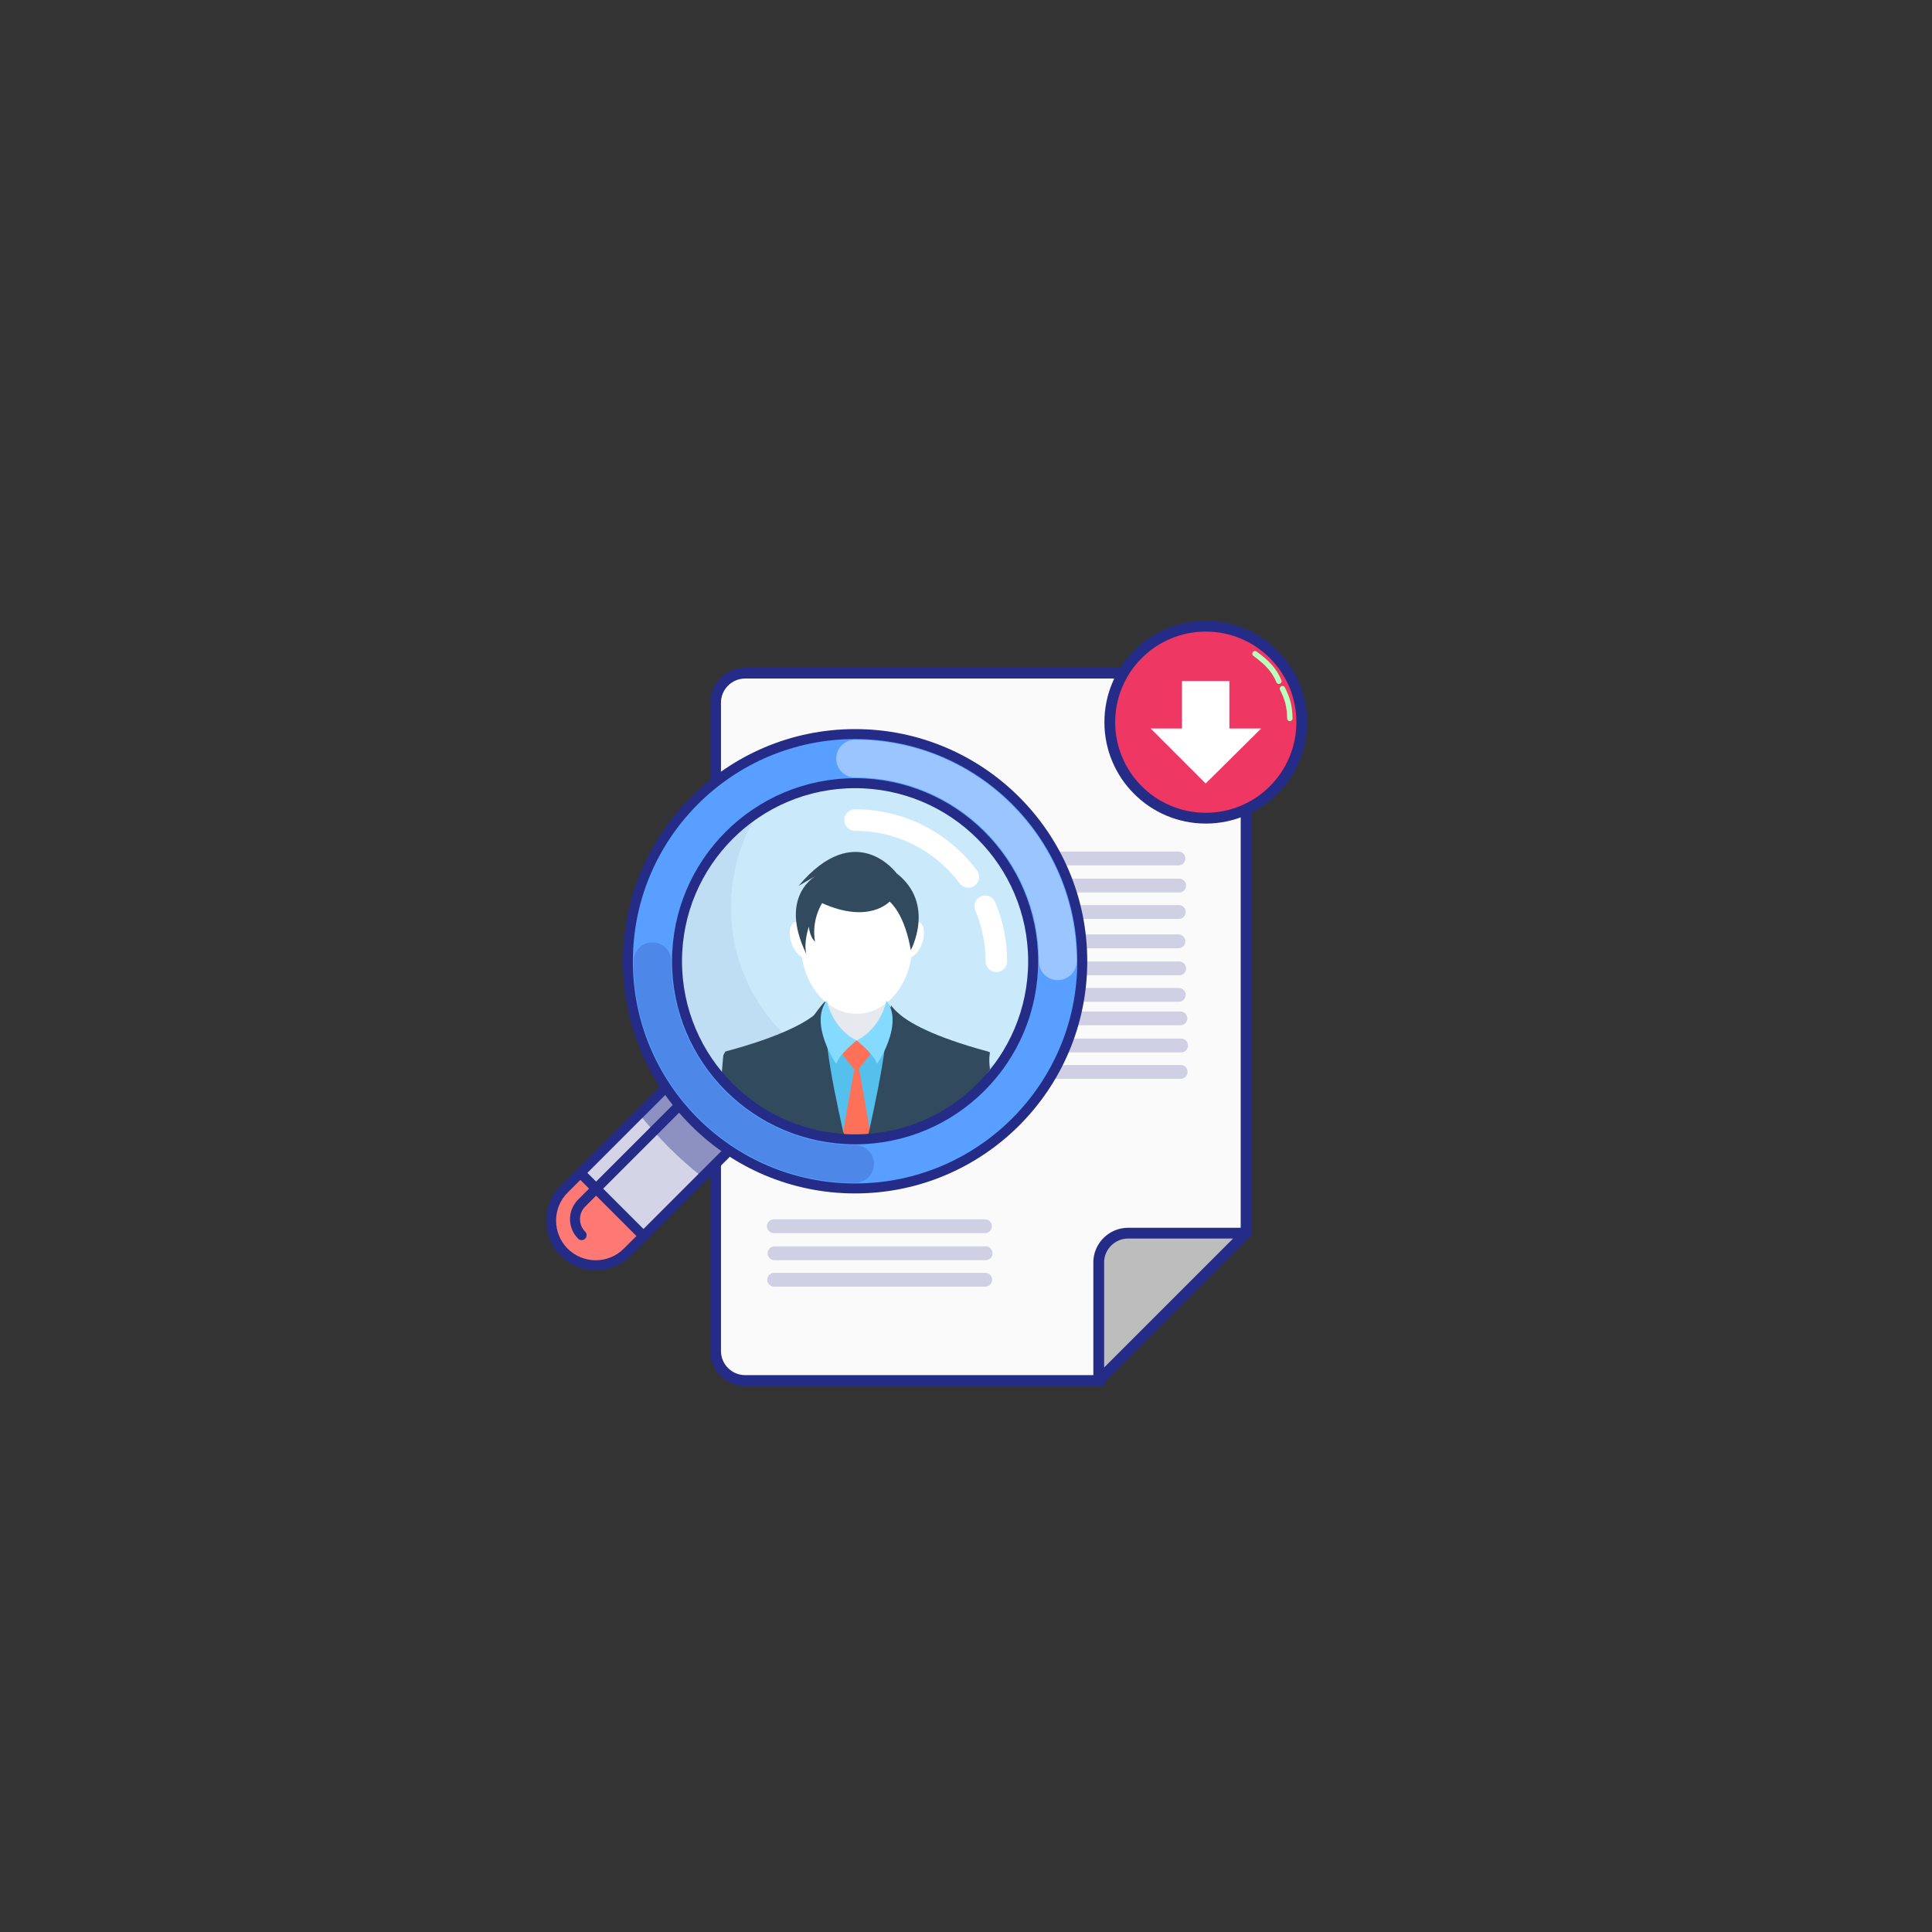 <?xml version="1.0" encoding="UTF-8" standalone="no"?>
<!-- Created with Inkscape (http://www.inkscape.org/) -->

<svg
   xmlns:dc="http://purl.org/dc/elements/1.1/"
   xmlns:cc="http://creativecommons.org/ns#"
   xmlns:rdf="http://www.w3.org/1999/02/22-rdf-syntax-ns#"
   xmlns:svg="http://www.w3.org/2000/svg"
   xmlns="http://www.w3.org/2000/svg"
   xmlns:sodipodi="http://sodipodi.sourceforge.net/DTD/sodipodi-0.dtd"
   xmlns:inkscape="http://www.inkscape.org/namespaces/inkscape"
   width="10mm"
   height="10mm"
   viewBox="0 0 35.433 35.433"
   id="svg6558"
   version="1.1"
   inkscape:version="0.91 r13725"
   sodipodi:docname="Internal Recruitment.svg">
  <rect x="0" y="0" width="35.433" height="35.433" fill="#333333" stroke="none"/>
  <defs
     id="defs6560" />
  <sodipodi:namedview
     id="base"
     pagecolor="#ffffff"
     bordercolor="#666666"
     borderopacity="1.0"
     inkscape:pageopacity="0.0"
     inkscape:pageshadow="2"
     inkscape:zoom="5.6"
     inkscape:cx="17.844033"
     inkscape:cy="28.832559"
     inkscape:document-units="px"
     inkscape:current-layer="layer1"
     showgrid="false"
     inkscape:window-width="727"
     inkscape:window-height="662"
     inkscape:window-x="2"
     inkscape:window-y="0"
     inkscape:window-maximized="0" />
  <g
     inkscape:label="Layer 1"
     inkscape:groupmode="layer"
     id="layer1"
     transform="translate(0,-1016.929)">
    <g
       id="g6762"
       transform="matrix(0.891,0,0,0.891,91.562,942.607)">
      <path
         style="fill:#fafafa;stroke:#242c88;stroke-width:0.222;stroke-miterlimit:4;stroke-dasharray:none;stroke-opacity:1"
         inkscape:connector-curvature="0"
         class="st1"
         d="m -80.147,111.83 -7.28,0 c -0.334,0 -0.607,-0.273 -0.607,-0.607 l 0,-13.346 c 0,-0.334 0.273,-0.607 0.607,-0.607 l 9.706,0 c 0.334,0 0.607,0.273 0.607,0.607 l 0,10.919 -3.033,3.033 z"
         id="path4145-7-6" />
      <path
         style="fill:#bdbdbd;stroke:#242c88;stroke-width:0.222;stroke-linecap:round;stroke-linejoin:round;stroke-miterlimit:10;stroke-dasharray:none;stroke-opacity:1"
         inkscape:connector-curvature="0"
         class="st2"
         d="m -80.147,109.404 0,2.426 3.033,-3.033 -2.427,0 c -0.335,0 -0.607,0.272 -0.607,0.607 z"
         id="path4147-6-3" />
      <line
         id="line4745-4-4-9"
         y2="108.654"
         y1="108.654"
         x2="-82.489"
         x1="-86.835"
         class="st34"
         style="opacity:0.2;fill:none;stroke:#242c88;stroke-width:0.284;stroke-linecap:round;stroke-linejoin:round;stroke-miterlimit:10" />
      <line
         id="line4745-4-4-1-7"
         y2="101.085"
         y1="101.085"
         x2="-78.506"
         x1="-82.851"
         class="st34"
         style="opacity:0.2;fill:none;stroke:#242c88;stroke-width:0.284;stroke-linecap:round;stroke-linejoin:round;stroke-miterlimit:10" />
      <line
         id="line4745-4-1-0-0-5"
         y2="101.642"
         y1="101.642"
         x2="-78.491"
         x1="-82.837"
         class="st34"
         style="opacity:0.2;fill:none;stroke:#242c88;stroke-width:0.284;stroke-linecap:round;stroke-linejoin:round;stroke-miterlimit:10" />
      <line
         id="line4745-4-7-2-8-80"
         y2="102.187"
         y1="102.187"
         x2="-78.499"
         x1="-82.845"
         class="st34"
         style="opacity:0.2;fill:none;stroke:#242c88;stroke-width:0.284;stroke-linecap:round;stroke-linejoin:round;stroke-miterlimit:10" />
      <line
         id="line4745-4-4-1-6-8"
         y2="102.79"
         y1="102.79"
         x2="-78.506"
         x1="-82.851"
         class="st34"
         style="opacity:0.2;fill:none;stroke:#242c88;stroke-width:0.284;stroke-linecap:round;stroke-linejoin:round;stroke-miterlimit:10" />
      <line
         id="line4745-4-1-0-0-7-8"
         y2="103.348"
         y1="103.348"
         x2="-78.491"
         x1="-82.837"
         class="st34"
         style="opacity:0.2;fill:none;stroke:#242c88;stroke-width:0.284;stroke-linecap:round;stroke-linejoin:round;stroke-miterlimit:10" />
      <line
         id="line4745-4-7-2-8-4-1"
         y2="103.892"
         y1="103.892"
         x2="-78.499"
         x1="-82.845"
         class="st34"
         style="opacity:0.2;fill:none;stroke:#242c88;stroke-width:0.284;stroke-linecap:round;stroke-linejoin:round;stroke-miterlimit:10" />
      <line
         id="line4745-4-4-1-0-6"
         y2="104.376"
         y1="104.376"
         x2="-78.466"
         x1="-82.812"
         class="st34"
         style="opacity:0.2;fill:none;stroke:#242c88;stroke-width:0.284;stroke-linecap:round;stroke-linejoin:round;stroke-miterlimit:10" />
      <line
         id="line4745-4-1-0-0-3-8"
         y2="104.934"
         y1="104.934"
         x2="-78.451"
         x1="-82.797"
         class="st34"
         style="opacity:0.2;fill:none;stroke:#242c88;stroke-width:0.284;stroke-linecap:round;stroke-linejoin:round;stroke-miterlimit:10" />
      <line
         id="line4745-4-7-2-8-8-2"
         y2="105.478"
         y1="105.478"
         x2="-78.46"
         x1="-82.805"
         class="st34"
         style="opacity:0.2;fill:none;stroke:#242c88;stroke-width:0.284;stroke-linecap:round;stroke-linejoin:round;stroke-miterlimit:10" />
      <g
         transform="matrix(-0.111,0,0,0.111,-78.821,96.859)"
         id="g5469-4-7">
        <g
           style="fill:#d3d5e7;fill-opacity:1"
           id="g5418-4-2">
          <path
             style="fill:#d3d5e7;fill-opacity:1"
             inkscape:connector-curvature="0"
             class="st9"
             d="m 105.22,113.5 c -2.12,0 -4.24,-0.81 -5.85,-2.42 L 77.23,88.94 C 74,85.71 74,80.47 77.23,77.23 80.46,74 85.7,74 88.94,77.23 l 22.14,22.14 c 3.23,3.23 3.23,8.47 0,11.71 -1.62,1.61 -3.74,2.42 -5.86,2.42 z"
             id="path5420-4-4" />
        </g>
        <path
           style="fill:#ff7974;fill-opacity:1"
           inkscape:connector-curvature="0"
           class="st3"
           d="m 99.37,111.08 c 1.62,1.62 3.73,2.42 5.85,2.42 2.12,0 4.24,-0.81 5.85,-2.42 3.23,-3.23 3.23,-8.47 0,-11.71 l -3,-3 -11.71,11.71 3.01,3 z"
           id="path5422-4-0" />
        <g
           id="g5424-3-2">
          <path
             style="fill:none;stroke:#242c88;stroke-width:1.848;stroke-linecap:round;stroke-linejoin:round;stroke-miterlimit:10"
             inkscape:connector-curvature="0"
             class="st53"
             d="m 105.22,113.5 c -2.12,0 -4.24,-0.81 -5.85,-2.42 L 77.23,88.94 C 74,85.71 74,80.47 77.23,77.23 80.46,74 85.7,74 88.94,77.23 l 22.14,22.14 c 3.23,3.23 3.23,8.47 0,11.71 -1.62,1.61 -3.74,2.42 -5.86,2.42 z"
             id="path5426-5-1" />
          <path
             style="fill:none;stroke:#242c88;stroke-width:1.848;stroke-linecap:round;stroke-linejoin:round;stroke-miterlimit:10"
             inkscape:connector-curvature="0"
             class="st53"
             d="m 90.24,84.38 17.6,17.6 c 0.79,0.79 1.23,1.85 1.23,2.97 0,1.12 -0.44,2.17 -1.23,2.97"
             id="path5428-6-0" />
        </g>
        <path
           style="opacity:0.4;fill:#242c88"
           inkscape:connector-curvature="0"
           class="st15"
           d="M 88.94,77.23 C 85.71,74 80.47,74 77.23,77.23 74,80.46 74,85.7 77.23,88.94 l 8.22,8.22 C 89.8,93.73 93.73,89.8 97.16,85.45 l -8.22,-8.22 z"
           id="path5430-7-1" />
        <circle
           style="fill:#589fff"
           class="st7"
           cx="57.13"
           cy="57.13"
           r="42.13"
           id="circle5432-6-1" />
        <path
           style="opacity:0.4;fill:none;stroke:#ffffff;stroke-width:7;stroke-linecap:round;stroke-linejoin:round;stroke-miterlimit:10"
           inkscape:connector-curvature="0"
           class="st54"
           d="m 19.55,57.13 c 0,-20.75 16.82,-37.58 37.58,-37.58"
           id="path5434-7-9" />
        <path
           style="opacity:0.2;fill:none;stroke:#242c88;stroke-width:7;stroke-linecap:round;stroke-linejoin:round;stroke-miterlimit:10"
           inkscape:connector-curvature="0"
           class="st55"
           d="m 94.71,57.13 c 0,20.75 -16.82,37.58 -37.58,37.58"
           id="path5436-5-3" />
        <circle
           style="fill:none;stroke:#242c88;stroke-width:1.848;stroke-linecap:round;stroke-linejoin:round;stroke-miterlimit:10"
           class="st53"
           cx="57.13"
           cy="57.13"
           r="42.13"
           id="circle5438-0-3" />
        <circle
           style="fill:#ffffff"
           class="st1"
           cx="57.13"
           cy="57.13"
           r="33.02"
           id="circle5440-4-6" />
        <circle
           style="fill:#caeafb"
           class="st6"
           cx="57.13"
           cy="57.13"
           r="33.02"
           id="circle5442-7-8" />
        <path
           style="opacity:0.07;fill:#242c88"
           inkscape:connector-curvature="0"
           class="st56"
           d="m 74.94,29.33 c 3.3,5.14 5.22,11.25 5.22,17.81 0,18.24 -14.78,33.02 -33.02,33.02 -6.56,0 -12.67,-1.92 -17.81,-5.22 5.87,9.15 16.13,15.22 27.81,15.22 18.24,0 33.02,-14.78 33.02,-33.02 0,-11.69 -6.07,-21.94 -15.22,-27.81 z"
           id="path5444-7-7" />
        <g
           id="g5974-6-1"
           transform="matrix(-1.455,0,0,1.455,132.795,-16.647)">
          <path
             style="fill:#324a5e"
             inkscape:connector-curvature="0"
             d="m 41.218,70.756 c -1.7,-1 -3.3,-2.3 -4.6,-3.8 -0.6,-0.6 -1.1,-1.3 -1.6,-2 0.1,-1.4 0.2,-2.3 0.2,-2.3 L 35.478,62.2 c 0.2,0.1 2.34,2.056 3.54,2.056 0.7,0 2,3.3 2.2,6.5 z"
             id="path5976-6-9"
             sodipodi:nodetypes="cccccsc" />
          <path
             style="fill:#54c0eb"
             inkscape:connector-curvature="0"
             d="m 61,69.7 -1,1.9 -0.1,0.2 c -0.4,0.2 -0.8,0.3 -1.2,0.4 -0.4,0.1 -0.8,0.3 -1.2,0.3 -0.1,0 -0.2,0.1 -0.4,0.1 -0.5,0.1 -0.9,0.2 -1.4,0.3 -0.5,0.1 -1,0.2 -1.5,0.2 0,0 -0.1,0 -0.2,0 -0.1,0 -0.2,0 -0.4,0 -0.5,0 -1,0.1 -1.5,0.1 -0.5,0 -1,0 -1.5,-0.1 -0.1,0 -0.3,0 -0.4,0 -0.1,0 -0.1,0 -0.2,0 -0.5,0 -1,-0.1 -1.5,-0.2 -2.2,-0.4 -4.2,-1.1 -6.1,-2 C 41.7,68.1 41,65 41.3,64.6 42,63.8 44.5,60.4 44.5,60.4 l 1,-0.3 2,-0.6 0.3,-0.1 0.1,0 0.3,-0.1 1.4,-0.4 2.3,-0.7 2.4,0.6 1.4,0.4 0.3,0.1 0.1,0 0.3,0.1 2.1,0.6 1.7,0.4 0.8,9.3 z"
             id="path5978-2-7" />
          <path
             style="fill:#ff7058"
             inkscape:connector-curvature="0"
             d="m 53.9,72.3 0.2,0.9 c -0.1,0 -0.2,0 -0.4,0 -0.5,0 -1,0.1 -1.5,0.1 -0.5,0 -1,0 -1.5,-0.1 -0.1,0 -0.3,0 -0.4,0 l 0.2,-0.9 1.4,-7.8 -1.5,-1.9 -1.4,-1.8 6.5,0 -1.5,1.7 -1.5,1.9 1.4,7.9 z"
             id="path5980-3-0" />
          <path
             style="fill:#e6e9ee"
             inkscape:connector-curvature="0"
             d="m 56.3,57.3 c 0,3 -1.8,3.5 -4.1,3.5 -2.3,0 -4.1,-0.4 -4.1,-3.5 0,-3 1.8,-7.9 4.1,-7.9 2.3,0 4.1,4.9 4.1,7.9 z"
             id="path5982-6-6" />
          <path
             style="fill:#324a5e"
             inkscape:connector-curvature="0"
             d="m 50.2,73.1 c -0.5,0 -1,-0.1 -1.5,-0.2 -2.2,-0.4 -4.2,-1.1 -6.1,-2 -0.4,-0.2 -0.7,-0.4 -1.1,-0.6 -1.7,-1 -3.46,-2.346 -4.76,-3.846 C 35.94,63.954 35.5,62.2 35.5,62.2 l 0,0 c 7.1,-1.9 10.2,-3.7 11.5,-4.8 0.7,-0.6 0.9,-1 0.9,-1 l 0,0.2 c 0,0.9 0.1,1.9 0.2,2.8 0,0.6 0.1,1.1 0.2,1.7 0.4,4.7 1.1,8.8 1.9,12 z"
             id="path5984-5-3"
             sodipodi:nodetypes="cccccccccsccc" />
          <path
             style="fill:#324a5e"
             inkscape:connector-curvature="0"
             d="m 50.7,73.2 c -0.1,0 -0.3,0 -0.4,0 -0.1,0 -0.1,0 -0.2,0 -0.5,0 -1,-0.1 -1.5,-0.2 -2,-5.4 -3.9,-10.9 -3.9,-10.9 l 2,-1 -1,-1 -0.2,-0.2 c 0.4,-0.9 0.9,-1.8 1.4,-2.5 0.5,-0.7 1,-1.3 1.2,-1.5 0,0 0,0 0,0 0.1,-0.1 0.1,-0.1 0.1,-0.1 0,0 0,0.1 0,0.1 0,0 0,0.1 0,0.2 -0.1,0.5 -0.2,1.1 -0.1,2 0,0 0,0 0,0 0,0.4 0,0.9 0.1,1.5 0.1,0.7 0.2,1.5 0.3,2.3 l 0,0 c 0.4,3.2 1.2,7 2,10.6 0.1,0.1 0.1,0.4 0.2,0.7 z"
             id="path5986-0-5" />
          <path
             style="fill:#324a5e"
             inkscape:connector-curvature="0"
             d="m 69.2,64.5 c -0.5,0.7 -1,1.4 -1.6,2 -1.4,1.5 -2.9,2.8 -4.6,3.8 0.3,-3.2 1.6,-6.4 2.3,-6.4 1.1,0 3.391,-1.606 3.591,-1.706 l 0.306,0.127 C 69.198,62.322 69,63.1 69.2,64.5 Z"
             id="path5988-8-3"
             sodipodi:nodetypes="cccsccc" />
          <path
             style="fill:#324a5e"
             inkscape:connector-curvature="0"
             d="m 68.9,62.2 c 0,0 0,0 0,0 0,0.1 -0.6,1.7 -1.4,4.3 -1.4,1.5 -2.9,2.8 -4.6,3.8 -0.9,0.5 -1.8,1 -2.8,1.4 -0.1,0 -0.2,0.1 -0.2,0.1 -0.4,0.2 -0.8,0.3 -1.2,0.4 -0.4,0.1 -0.8,0.3 -1.2,0.3 -0.1,0 -0.2,0.1 -0.4,0.1 -0.5,0.1 -0.9,0.2 -1.4,0.3 -0.5,0.1 -1,0.2 -1.5,0.2 0.8,-3.3 1.5,-7.4 2,-12.1 0.1,-0.6 0.1,-1.2 0.2,-1.8 0.1,-0.9 0.1,-1.8 0.2,-2.7 l 0,0 c 0,-0.1 0,-0.1 0,-0.2 0,0 0.2,0.4 0.9,1 1.3,1.2 4.4,3 11.4,4.9 z"
             id="path5990-8-2" />
          <path
             style="fill:#324a5e"
             inkscape:connector-curvature="0"
             d="m 59.6,62.1 c 0,0 -1.9,5.5 -3.9,10.9 -0.5,0.1 -1,0.2 -1.5,0.2 0,0 -0.1,0 -0.2,0 -0.1,0 -0.2,0 -0.4,0 0.1,-0.3 0.1,-0.6 0.2,-0.9 0.8,-3.6 1.6,-7.5 2,-10.6 0,0 0,0 0,0 0.1,-0.9 0.2,-1.7 0.3,-2.4 0,-0.5 0.1,-1 0.1,-1.4 0,0 0,0 0,0 l 0,0 c 0,-0.8 0,-1.4 -0.2,-1.8 l 0,0 c 0,0 0,-0.1 0,-0.1 0,0 0,-0.1 0,-0.1 0,0 0,0 0.1,0.1 0,0 0,0 0,0 0.2,0.3 0.7,0.8 1.2,1.5 0.5,0.7 1,1.6 1.4,2.5 l 0,0 -1.1,1.2 2,0.9 z"
             id="path5992-0-3" />
          <ellipse
             style="fill:#ffffff"
             cx="52.2"
             cy="48.5"
             rx="7.1"
             ry="8.9"
             id="ellipse5994-7-7" />
          <ellipse
             style="fill:#ffffff"
             cx="59.3"
             cy="47.9"
             rx="1.3"
             ry="2.4"
             transform="matrix(0.947,0.323,-0.323,0.947,18.643,-16.561)"
             id="ellipse5996-7-0" />
          <ellipse
             style="fill:#ffffff"
             cx="45.1"
             cy="47.9"
             rx="1.3"
             ry="2.4"
             transform="matrix(-0.947,0.323,-0.323,-0.947,103.308,78.764)"
             id="ellipse5998-7-3" />
          <path
             style="fill:#324a5e"
             inkscape:connector-curvature="0"
             d="m 45.8,49.8 c -3.7,-7.6 1.4,-10.1 1.4,-10.1 l -2.4,1.4 c 7.3,-8.7 12.5,-1.6 12.5,-1.6 5,3.9 1.8,9.8 1.8,9.8 0,0 -0.6,-4.3 -2.7,-6.2 0,0 -2.6,2.9 -8.6,0.2 0,0 -1.4,2.1 -0.9,4.9 0,0 -0.6,-0.4 -0.8,-1.9 0,0.1 -0.7,2 -0.3,3.5 l 0,0 z"
             id="path6000-3-8" />
          <path
             style="fill:#84dbff"
             inkscape:connector-curvature="0"
             d="m 48.4,55.7 c 0,0 0.6,3.5 3.8,5.1 0,0 -2.2,1.7 -2.6,3 0,0 -3.5,-5.1 -1.2,-8.1 z"
             id="path6002-9-7" />
          <path
             style="fill:#84dbff"
             inkscape:connector-curvature="0"
             d="m 56,55.7 c 0,0 -0.6,3.5 -3.8,5.1 0,0 2.2,1.7 2.6,3 0,0 3.5,-5.1 1.2,-8.1 z"
             id="path6004-4-6" />
          <path
             style="fill:#324a5e"
             inkscape:connector-curvature="0"
             d="m 60.1,71.7 c -0.1,0 -0.2,0.1 -0.2,0.1 -0.4,0.2 -0.8,0.3 -1.2,0.4 l 1,-1 0.4,0.5 z"
             id="path6006-1-8" />
        </g>
        <circle
           style="fill:none;stroke:#242c88;stroke-width:1.848;stroke-linecap:round;stroke-linejoin:round;stroke-miterlimit:10"
           class="st53"
           cx="57.13"
           cy="57.13"
           r="33.02"
           id="circle5446-8-3" />
        <path
           style="fill:none;stroke:#ffffff;stroke-width:4;stroke-linecap:round;stroke-linejoin:round;stroke-miterlimit:10"
           inkscape:connector-curvature="0"
           class="st57"
           d="m 36.13,41.48 c 4.78,-6.39 12.4,-10.53 21,-10.53"
           id="path5448-78-3" />
        <path
           style="fill:none;stroke:#ffffff;stroke-width:4;stroke-linecap:round;stroke-linejoin:round;stroke-miterlimit:10"
           inkscape:connector-curvature="0"
           class="st57"
           d="m 30.94,57.13 c 0,-3.62 0.73,-7.06 2.06,-10.19"
           id="path5450-7-85" />
        <line
           style="fill:none;stroke:#242c88;stroke-width:1.848;stroke-linecap:round;stroke-linejoin:round;stroke-miterlimit:10"
           class="st53"
           x1="96.37"
           x2="108.08"
           y1="108.08"
           y2="96.37"
           id="line5452-3-4" />
      </g>
      <line
         id="line4745-4-1-0-07"
         y2="109.211"
         y1="109.211"
         x2="-82.475"
         x1="-86.82"
         class="st34"
         style="opacity:0.2;fill:none;stroke:#242c88;stroke-width:0.284;stroke-linecap:round;stroke-linejoin:round;stroke-miterlimit:10" />
      <line
         id="line4745-4-7-2-7"
         y2="109.756"
         y1="109.756"
         x2="-82.483"
         x1="-86.829"
         class="st34"
         style="opacity:0.2;fill:none;stroke:#242c88;stroke-width:0.284;stroke-linecap:round;stroke-linejoin:round;stroke-miterlimit:10" />
      <path
         sodipodi:nodetypes="cc"
         style="fill:none;stroke:#f0eded;stroke-width:0.196;stroke-linecap:round;stroke-linejoin:round;stroke-miterlimit:10;stroke-opacity:1"
         inkscape:connector-curvature="0"
         class="st57"
         d="m -77.42,97.886 c -0.107,-0.301 -0.231,-0.308 -0.364,-0.356"
         id="path5450-0-7-9" />
      <path
         sodipodi:nodetypes="cc"
         style="fill:none;stroke:#f0eded;stroke-width:0.196;stroke-linecap:round;stroke-linejoin:round;stroke-miterlimit:10;stroke-opacity:1"
         inkscape:connector-curvature="0"
         class="st57"
         d="m -77.419,98.721 -0.008,-0.509"
         id="path5450-0-8-9-7" />
      <g
         id="g6406-5"
         style="fill:#ef3763;fill-opacity:1;stroke:#242c88;stroke-width:2;stroke-miterlimit:4;stroke-dasharray:none;stroke-opacity:1"
         transform="matrix(0.111,0,0,0.111,-89.976,87.368)">
        <circle
           style="fill:#ef3763;fill-opacity:1;stroke:#242c88;stroke-width:2;stroke-miterlimit:4;stroke-dasharray:none;stroke-opacity:1"
           cx="108.4"
           cy="98.3"
           r="17.8"
           id="circle6408-8" />
      </g>
      <polygon
         transform="matrix(-0.111,0,0,-0.111,-65.914,109.376)"
         style="fill:#ffffff;stroke:#242c88;stroke-width:0;stroke-miterlimit:4;stroke-dasharray:none;stroke-opacity:1"
         points="118.6,98.8 108.4,88.6 98.1,98.8 104,98.8 104,107.6 112.8,107.6 112.8,98.8 "
         id="polygon6410-5" />
      <path
         style="fill:none;stroke:#b9ffbe;stroke-width:0.111;stroke-linecap:round;stroke-linejoin:round;stroke-miterlimit:10;stroke-dasharray:none;stroke-opacity:1"
         inkscape:connector-curvature="0"
         class="st57"
         d="m -76.214,98.202 c -0.002,-0.243 -0.047,-0.406 -0.152,-0.613"
         id="path5450-7-8-0"
         sodipodi:nodetypes="cc" />
      <path
         style="fill:none;stroke:#b9ffbe;stroke-width:0.111;stroke-linecap:round;stroke-linejoin:round;stroke-miterlimit:10;stroke-dasharray:none;stroke-opacity:1"
         inkscape:connector-curvature="0"
         class="st57"
         d="m -76.439,97.436 c -0.094,-0.224 -0.226,-0.372 -0.492,-0.566"
         id="path5450-7-8-4-3"
         sodipodi:nodetypes="cc" />
    </g>
  </g>
</svg>
